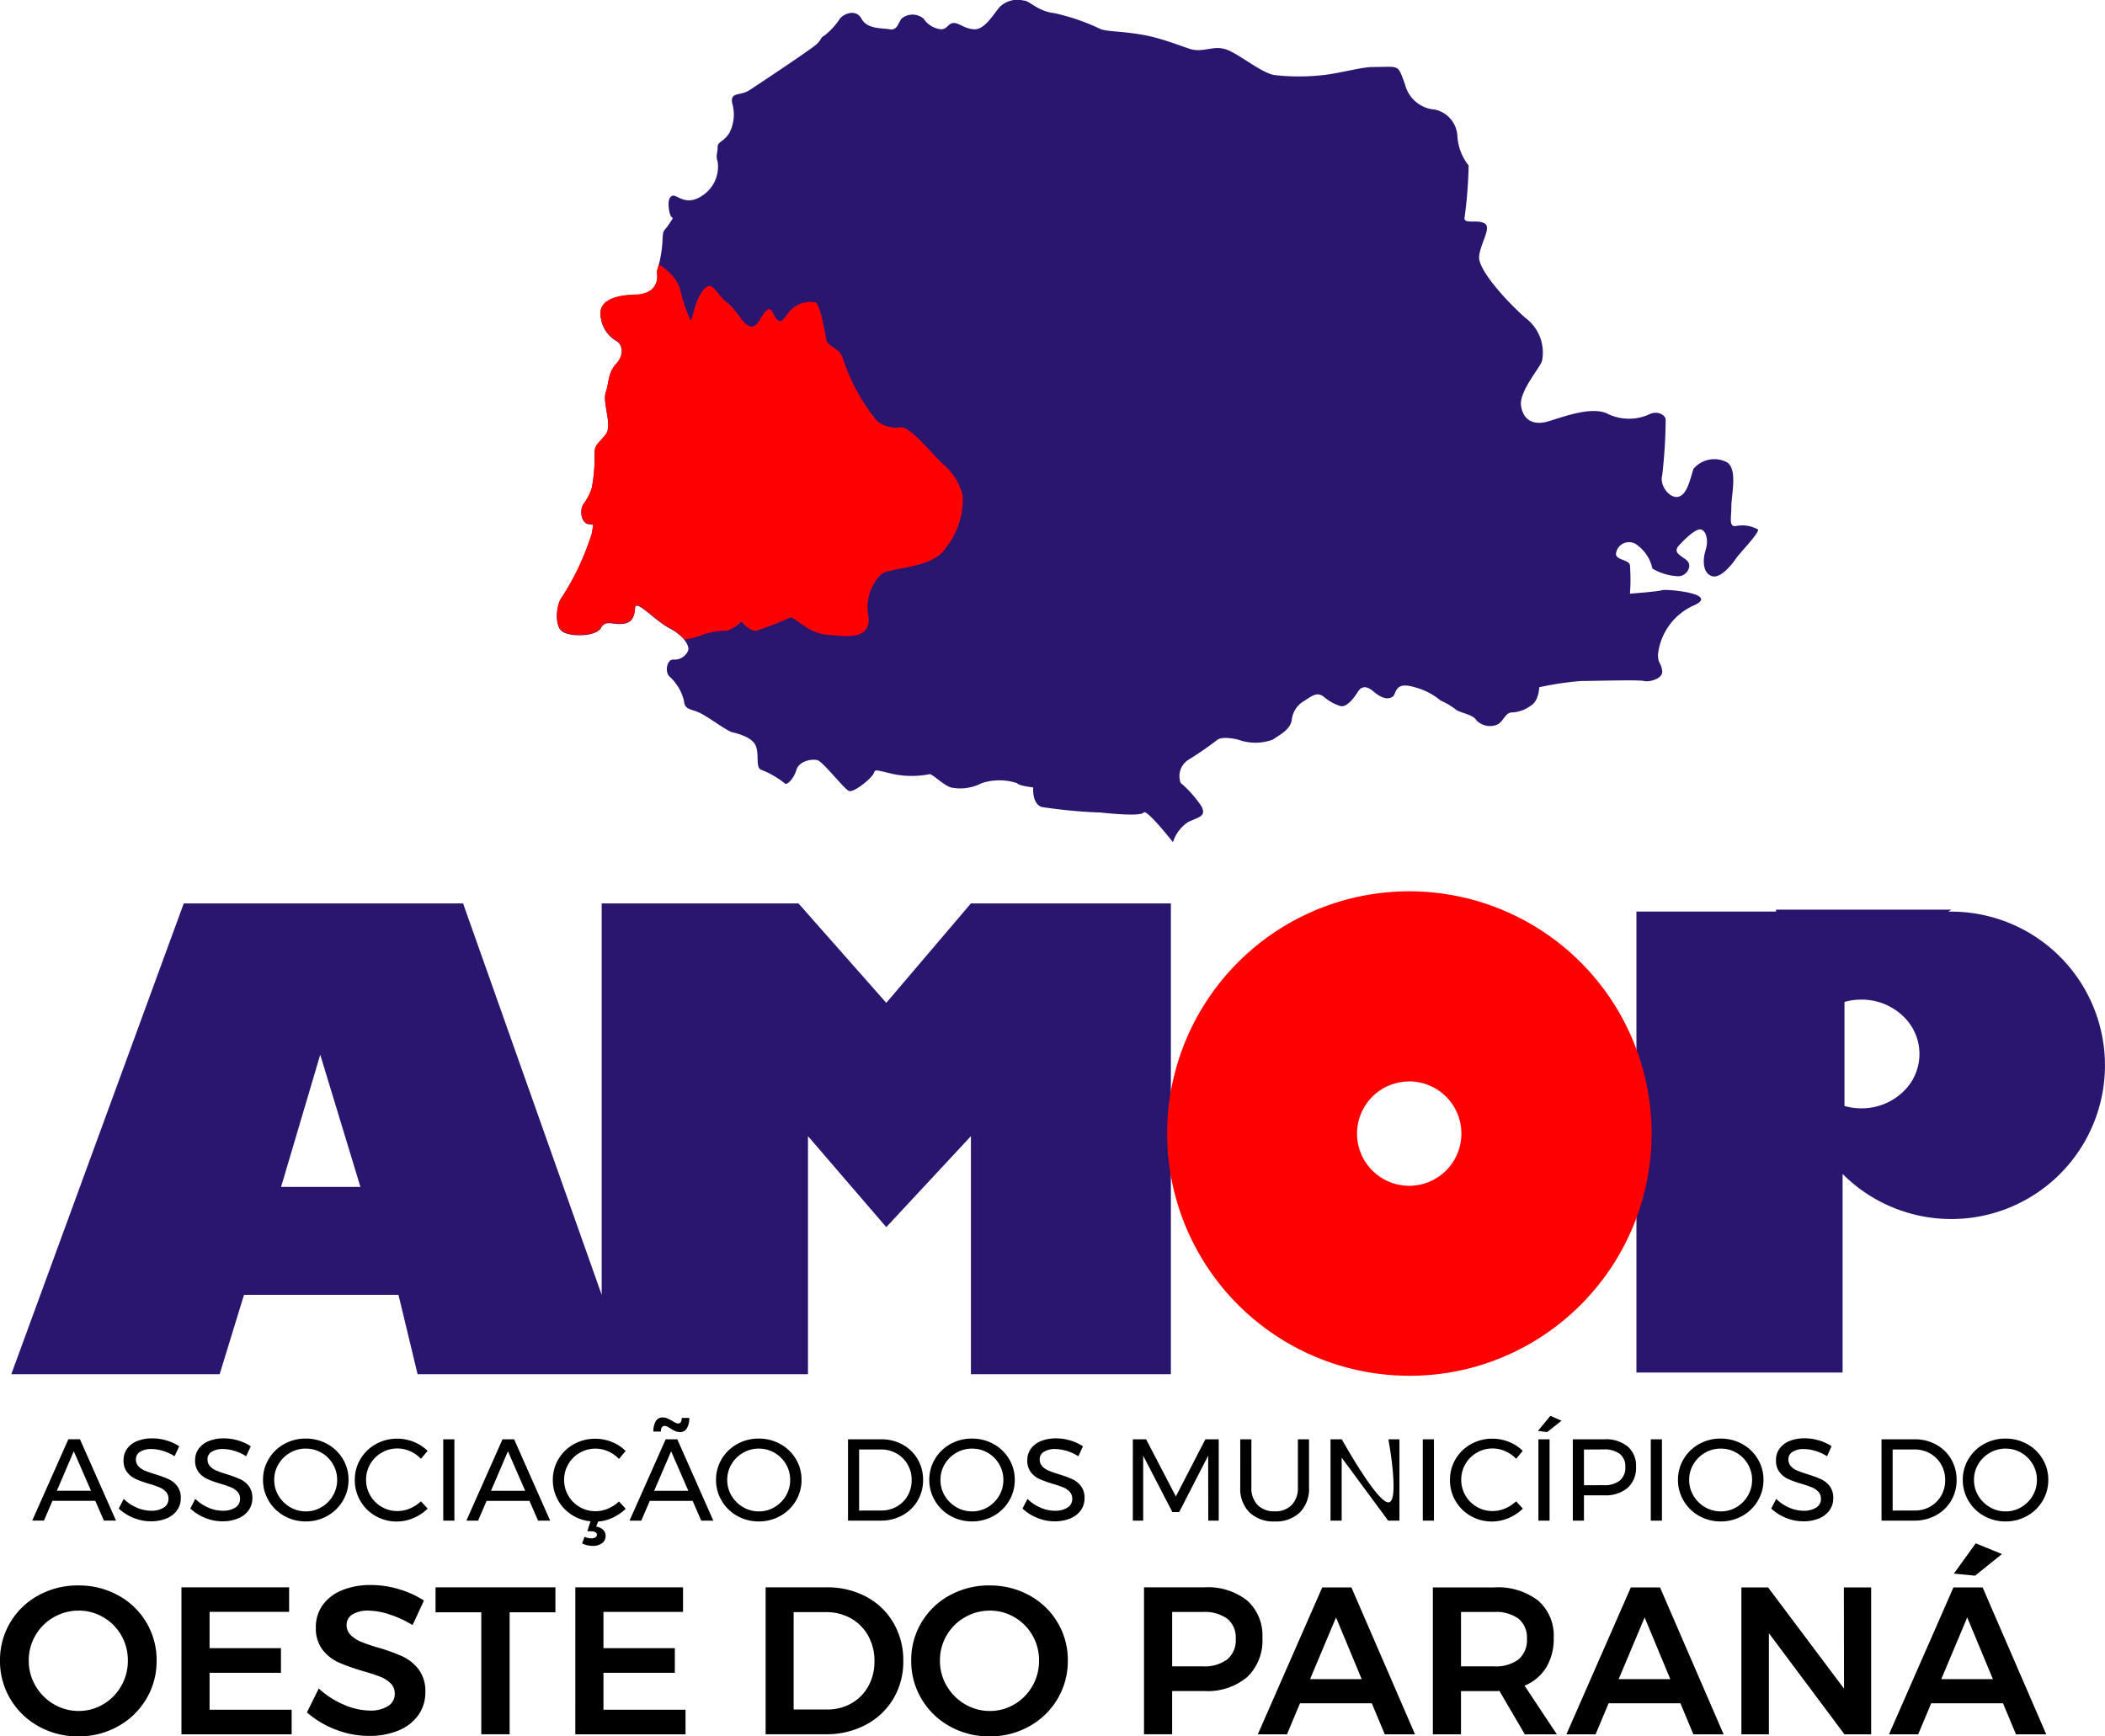 <svg xmlns="http://www.w3.org/2000/svg" width="106.559" height="87.908" viewBox="0 0 106.559 87.908"><defs><style>.a{fill:#2a166f;}.b{fill:red;}</style></defs><g transform="translate(0)"><path class="a" d="M58.7,23.834H48.578V11.783l-4.285,4.606L40.33,11.783V23.834H20.567L19.6,19.817h-7.82l-1.232,4.017H0L8.73,0H22.87l7.016,19.817V0h9.962l4.445,5.034L48.578,0H58.7V23.834ZM15.639,7.659l-1.982,6.695h4.017Z" transform="translate(0.572 45.738)"/><path class="a" d="M10.437,23.435H0V.095H7.07V0h8.87l-.153.1.153,0a7.782,7.782,0,0,1,3.028,14.949,7.774,7.774,0,0,1-8.531-1.669v10.06Zm.949-18.881a3.131,3.131,0,0,0-.854.118V9.94a3.134,3.134,0,0,0,.854.118,3.027,3.027,0,0,0,2.08-.806,2.628,2.628,0,0,0,0-3.891A3.027,3.027,0,0,0,11.386,4.554Z" transform="translate(82.839 46.054)"/><path class="a" d="M6506.7,8241.94a1.9,1.9,0,0,1,.778-1.026c.531-.247.92-.282.672-.777a5.7,5.7,0,0,0-1.061-1.2.979.979,0,0,1,.389-1.167,16.687,16.687,0,0,0,1.486-1.026c.106-.069.389-.142,1.025,0a2.517,2.517,0,0,0,1.769,0c.424-.282.884-.53.955-.989a1.257,1.257,0,0,1,.671-.99c.46-.318.637-.389.919-.213a2.4,2.4,0,0,0,.884.5c.389.071.814-.637.884-.742s.284-.426.779,0,.813.389.99.247.071-.778,1.1-.46a3.324,3.324,0,0,1,1.309.673,3.608,3.608,0,0,1,.778.46c.141.142.884.247,1.025.53a.958.958,0,0,0,1.1.211c.283-.177.389-.6.707-.6a1.681,1.681,0,0,0,.92-.319c.46-.248.46-.955.46-.955a15.469,15.469,0,0,1,2.122-.318c.637,0,2.936-.07,3.183,0s.991-.106.92-.53-.212-.354-.212-.813a3.091,3.091,0,0,1,1.8-2.477c1.379-.6-1.379-.849-1.592-.777s-1.627.176-1.627.176a9.757,9.757,0,0,0,0-1.449c-.071-.282-.708-.248-.708-.565a.662.662,0,0,1,1.1-.425,1.952,1.952,0,0,1,.743,1.167,2.768,2.768,0,0,0,1.344.39c.424-.036.672-.53.424-.778s-.778-.39-.424-.778.849-.85,1.1-.813.425.5.248,1.062-.106,1.2.354,1.309,1.061-.708,1.2-.92,1.2-1.309,1.1-1.45a1.621,1.621,0,0,0-1.1-.177c-.39.07-.248-.391-.248-.99s.353-1.98-.283-2.265a1.381,1.381,0,0,0-1.627.354c-.142.354-.283,1.272-.743,1.414s-.99-.564-.849-1.061a26.191,26.191,0,0,0,.177-2.759c.036-.354-.459-.53-.813-.354a2.475,2.475,0,0,1-2.087,0c-.778-.425-2.193.105-3.006.354s-1.309-.07-1.415-.778.92-1.874,1.061-2.263a2.187,2.187,0,0,0-.849-2.193c-.955-.85-2.405-2.44-2.334-3.112s.636-1.45.282-1.663-.99.037-1.026-.247a22.284,22.284,0,0,0,.213-2.687,2.642,2.642,0,0,1-.566-1.45,1.453,1.453,0,0,0-1.132-1.38,1.683,1.683,0,0,1-1.521-1.273c-.389-1.06-.248-.884-1.627-.884-.573,0-1.647.314-2.536.412a11.157,11.157,0,0,1-2.419,0c-.637-.07-1.835-1.085-2.473-1.3s-1.1.141-1.733,0c-.288-.064-1.339-.513-2.313-.708-1.061-.213-1.915-.183-2.3-.318a10.836,10.836,0,0,0-2.352-.813c-.884-.106-1.238-.637-1.556-.637a1.279,1.279,0,0,0-1.238.354c-.389.494-.778,1.132-1.273,1.1s-.743-.318-1.025-.318-.318.318-.637.318a1.2,1.2,0,0,1-.884-.53.859.859,0,0,0-1.131,0c-.177.247-.212.6-.6.53s-1.131,0-1.415-.53-.92-.247-1.1,0a3.638,3.638,0,0,1-.779.849c-.211.106-.141.212-.424.46s-2.4,1.662-2.935,2.016-.566.39-.884.46-.5.105-.424.5a2.03,2.03,0,0,1-.142,1.485c-.318.5-.6.425-.6.743s-.105.389,0,.707a1.741,1.741,0,0,1-.778,1.734c-.778.53-1.238,0-1.451,0s-.318.282-.211.812.318.107,0,.6-.318.213-.354.955a6.351,6.351,0,0,1-.283,1.486s.284,1.131-1.1,1.167-1.875.5-1.733,1.167a1.592,1.592,0,0,0,.778,1.167c.318.178.424.708,0,1.168s-.354.92-.531,1.45.354,1.661,0,2.121-.531.5-.566.884a8.406,8.406,0,0,1-.141,1.841,2.831,2.831,0,0,1-.425.813c-.177.248-.142.885.212.99s.318-.142.213.5a13.256,13.256,0,0,1-1.486,3.184c-.318.354-.424,1.485,0,1.768s1.7.248,1.945-.176.531-.178,1.061-.213.637-.354.673-.814.99.638,1.733,1.027,1.025.883.955,1.131a.751.751,0,0,1-.743.46c-.318-.035-.459.6-.211.849a2.444,2.444,0,0,1,.742,1.239c.036.46.319.389.778.6s1.38.92,1.663.989,1.026.248,1.2.708-.035,1.1.283,1.2a4.457,4.457,0,0,1,1.167.673c.105.142.459-.213.6-.673s.778-.565,1.061-.494,1.344,1.45,1.592,1.556,1.1-.6,1.238-.849-.036-.247,1.025,0a4.66,4.66,0,0,0,1.839,0c.177.035.708.566,1.061.673a2.336,2.336,0,0,0,1.557-.213,2.854,2.854,0,0,1,1.8,0c.106.142.813.213.813.213s-.071.813.425.99a25.231,25.231,0,0,0,3.006.282c.284.035,2.017.213,2.158,0S6506.7,8241.94,6506.7,8241.94Z" transform="translate(-6447.322 -8199.302)"/><path class="b" d="M5.691,18.4c-.743-.389-1.7-1.485-1.733-1.026s-.141.778-.672.813a2.142,2.142,0,0,1-.412-.018c-.283-.034-.475-.068-.649.231-.247.424-1.521.46-1.945.177s-.318-1.415,0-1.768a13.227,13.227,0,0,0,1.485-3.183c.106-.637.142-.389-.212-.5s-.389-.743-.212-.99a2.807,2.807,0,0,0,.424-.813,8.384,8.384,0,0,0,.142-1.839c.035-.389.212-.424.566-.884s-.177-1.592,0-2.122.106-.99.531-1.45.318-.99,0-1.167A1.6,1.6,0,0,1,2.225,2.7c-.141-.672.354-1.132,1.733-1.167S5.055.363,5.055.363,5.1.221,5.158,0a2.877,2.877,0,0,1,.514.405,1.861,1.861,0,0,1,.585.937,7.215,7.215,0,0,0,.507,1.483c.117.039.156-.859.625-1.483s.625.117,1.21.585.781,1.093,1.171,1.21.507-.468.82-.78.351.312.585.468.273-.039.625-.468a1.439,1.439,0,0,1,1.288-.43c.234.078.468,1.444.547,1.874s.7.39.859,1.015a9.712,9.712,0,0,0,1.717,3.123,1.553,1.553,0,0,0,1.21.312c.547,0,1.8,1.64,2.225,1.952a3,3,0,0,1,.9,1.522,4.02,4.02,0,0,1-.9,2.693c-.7,1.015-2.771.9-3.24,1.288a2.386,2.386,0,0,0-.625,2.186c.078,1.171-1.21.937-2.147.859s-1.6-.937-1.835-.859a17.554,17.554,0,0,1-1.718.664c-.312.039-.742-.468-.742-.468a1.833,1.833,0,0,1-.742.468,3.412,3.412,0,0,0-1.21.2A4.268,4.268,0,0,1,6.455,19,2.38,2.38,0,0,0,5.691,18.4Z" transform="translate(28.191 13.379)"/><path d="M-265.823-22.656l-.435-1h-2.171l-.429,1h-.594l1.829-4.118h.588l1.824,4.118Zm-2.382-1.512h1.729l-.871-2Zm5.959-1.747a2.369,2.369,0,0,0-.6-.274,2.017,2.017,0,0,0-.568-.091,1.048,1.048,0,0,0-.574.138.43.43,0,0,0-.215.379.5.5,0,0,0,.129.356.916.916,0,0,0,.318.218q.188.079.524.185a5.913,5.913,0,0,1,.677.247,1.171,1.171,0,0,1,.441.35.968.968,0,0,1,.182.615,1.027,1.027,0,0,1-.191.618,1.224,1.224,0,0,1-.535.409,2.034,2.034,0,0,1-.791.144,2.3,2.3,0,0,1-.882-.176,2.393,2.393,0,0,1-.741-.471l.253-.488a2.123,2.123,0,0,0,.662.444,1.825,1.825,0,0,0,.715.156,1.143,1.143,0,0,0,.65-.162.5.5,0,0,0,.238-.438.511.511,0,0,0-.129-.359.913.913,0,0,0-.326-.224,5.556,5.556,0,0,0-.532-.182,5.444,5.444,0,0,1-.671-.241,1.158,1.158,0,0,1-.438-.347.956.956,0,0,1-.179-.606.97.97,0,0,1,.182-.582,1.151,1.151,0,0,1,.512-.388,2,2,0,0,1,.765-.135,2.471,2.471,0,0,1,.727.109,2.434,2.434,0,0,1,.632.291Zm3.624,0a2.369,2.369,0,0,0-.6-.274,2.017,2.017,0,0,0-.568-.091,1.048,1.048,0,0,0-.574.138.43.43,0,0,0-.215.379.5.5,0,0,0,.129.356.916.916,0,0,0,.318.218q.188.079.524.185a5.91,5.91,0,0,1,.676.247,1.171,1.171,0,0,1,.441.35.968.968,0,0,1,.182.615,1.027,1.027,0,0,1-.191.618,1.224,1.224,0,0,1-.535.409,2.034,2.034,0,0,1-.791.144,2.3,2.3,0,0,1-.882-.176,2.393,2.393,0,0,1-.741-.471l.253-.488a2.124,2.124,0,0,0,.662.444,1.825,1.825,0,0,0,.715.156,1.143,1.143,0,0,0,.65-.162.5.5,0,0,0,.238-.438.511.511,0,0,0-.129-.359.913.913,0,0,0-.326-.224,5.553,5.553,0,0,0-.532-.182,5.442,5.442,0,0,1-.671-.241,1.158,1.158,0,0,1-.438-.347.956.956,0,0,1-.179-.606.97.97,0,0,1,.182-.582,1.151,1.151,0,0,1,.512-.388,2,2,0,0,1,.765-.135,2.471,2.471,0,0,1,.727.109,2.434,2.434,0,0,1,.632.291Zm3.018-.894a2.207,2.207,0,0,1,1.091.276,2.077,2.077,0,0,1,.785.756,2.011,2.011,0,0,1,.288,1.056,2.041,2.041,0,0,1-.288,1.062,2.086,2.086,0,0,1-.785.765,2.189,2.189,0,0,1-1.091.279,2.189,2.189,0,0,1-1.091-.279,2.085,2.085,0,0,1-.785-.765,2.042,2.042,0,0,1-.288-1.062,2.011,2.011,0,0,1,.288-1.056,2.084,2.084,0,0,1,.782-.756A2.2,2.2,0,0,1-255.6-26.809Zm.006.506a1.57,1.57,0,0,0-.8.212,1.61,1.61,0,0,0-.585.574,1.517,1.517,0,0,0-.218.8,1.532,1.532,0,0,0,.218.8,1.625,1.625,0,0,0,.585.579,1.553,1.553,0,0,0,.8.215,1.522,1.522,0,0,0,.791-.215,1.617,1.617,0,0,0,.576-.579,1.548,1.548,0,0,0,.215-.8,1.533,1.533,0,0,0-.215-.8,1.6,1.6,0,0,0-.576-.574A1.538,1.538,0,0,0-255.6-26.3Zm5.824.518a1.7,1.7,0,0,0-.547-.385,1.567,1.567,0,0,0-.641-.138,1.565,1.565,0,0,0-.8.212,1.57,1.57,0,0,0-.577.574,1.549,1.549,0,0,0-.212.8,1.554,1.554,0,0,0,.212.794,1.563,1.563,0,0,0,.577.576,1.565,1.565,0,0,0,.8.212,1.612,1.612,0,0,0,.635-.132,1.836,1.836,0,0,0,.553-.362l.341.371a2.3,2.3,0,0,1-.724.479,2.133,2.133,0,0,1-.835.174,2.129,2.129,0,0,1-1.077-.279,2.067,2.067,0,0,1-.771-.762,2.069,2.069,0,0,1-.282-1.065,2.026,2.026,0,0,1,.285-1.056,2.062,2.062,0,0,1,.779-.756,2.191,2.191,0,0,1,1.088-.276,2.215,2.215,0,0,1,.832.162,2.058,2.058,0,0,1,.7.456Zm1.129-.988h.565v4.118h-.565Zm4.8,4.118-.435-1h-2.171l-.429,1h-.594l1.829-4.118h.588l1.824,4.118Zm-2.382-1.512h1.729l-.871-2Zm5.324,1.818a.6.6,0,0,1,.356.162.417.417,0,0,1,.121.3.444.444,0,0,1-.182.374.748.748,0,0,1-.465.138,1.267,1.267,0,0,1-.541-.124l.118-.335a.954.954,0,0,0,.359.076.328.328,0,0,0,.2-.056.159.159,0,0,0,.074-.126.147.147,0,0,0-.079-.126.413.413,0,0,0-.221-.05h-.188l.159-.506a2.106,2.106,0,0,1-.971-.341,2.065,2.065,0,0,1-.685-.75,2.073,2.073,0,0,1-.25-1,2.026,2.026,0,0,1,.285-1.056,2.061,2.061,0,0,1,.779-.756,2.191,2.191,0,0,1,1.088-.276,2.215,2.215,0,0,1,.832.162,2.057,2.057,0,0,1,.7.456l-.335.406a1.7,1.7,0,0,0-.547-.385,1.566,1.566,0,0,0-.641-.138,1.565,1.565,0,0,0-.8.212,1.571,1.571,0,0,0-.577.574,1.549,1.549,0,0,0-.212.8,1.554,1.554,0,0,0,.212.794,1.564,1.564,0,0,0,.577.576,1.565,1.565,0,0,0,.8.212,1.612,1.612,0,0,0,.635-.132,1.836,1.836,0,0,0,.553-.362l.341.371a2.43,2.43,0,0,1-.65.447,2.121,2.121,0,0,1-.75.2Zm5.318-.306-.435-1h-2.171l-.429,1h-.594l1.829-4.118h.588l1.824,4.118Zm-2.382-1.512h1.729l-.871-2Zm1.777-3.688a1.036,1.036,0,0,1-.115.515.386.386,0,0,1-.362.2.579.579,0,0,1-.232-.047,1.865,1.865,0,0,1-.256-.141q-.106-.065-.168-.094a.269.269,0,0,0-.115-.029q-.188,0-.188.288h-.382a1.036,1.036,0,0,1,.115-.515.386.386,0,0,1,.362-.2.569.569,0,0,1,.226.044,2.383,2.383,0,0,1,.262.138q.106.065.168.094a.269.269,0,0,0,.115.029q.188,0,.188-.282Zm3.518,1.047a2.207,2.207,0,0,1,1.091.276,2.077,2.077,0,0,1,.785.756,2.011,2.011,0,0,1,.288,1.056,2.041,2.041,0,0,1-.288,1.062,2.086,2.086,0,0,1-.785.765,2.189,2.189,0,0,1-1.091.279,2.189,2.189,0,0,1-1.091-.279,2.086,2.086,0,0,1-.785-.765,2.041,2.041,0,0,1-.288-1.062,2.011,2.011,0,0,1,.288-1.056,2.084,2.084,0,0,1,.782-.756A2.2,2.2,0,0,1-232.675-26.809Zm.006.506a1.57,1.57,0,0,0-.8.212,1.609,1.609,0,0,0-.585.574,1.517,1.517,0,0,0-.218.8,1.532,1.532,0,0,0,.218.8,1.625,1.625,0,0,0,.585.579,1.553,1.553,0,0,0,.8.215,1.522,1.522,0,0,0,.791-.215,1.616,1.616,0,0,0,.577-.579,1.548,1.548,0,0,0,.215-.8,1.533,1.533,0,0,0-.215-.8,1.6,1.6,0,0,0-.577-.574A1.538,1.538,0,0,0-232.669-26.3Zm6.188-.471a2.209,2.209,0,0,1,1.085.268,1.969,1.969,0,0,1,.762.738,2.04,2.04,0,0,1,.276,1.053,2.023,2.023,0,0,1-.279,1.053,1.985,1.985,0,0,1-.768.738,2.238,2.238,0,0,1-1.094.268h-1.659v-4.118Zm.012,3.606a1.543,1.543,0,0,0,.779-.2,1.468,1.468,0,0,0,.553-.553,1.553,1.553,0,0,0,.2-.788,1.547,1.547,0,0,0-.206-.794,1.5,1.5,0,0,0-.562-.556,1.569,1.569,0,0,0-.791-.2h-1.1v3.094Zm4.588-3.641a2.207,2.207,0,0,1,1.091.276,2.077,2.077,0,0,1,.785.756,2.011,2.011,0,0,1,.288,1.056A2.041,2.041,0,0,1-220-23.659a2.086,2.086,0,0,1-.785.765,2.189,2.189,0,0,1-1.091.279,2.189,2.189,0,0,1-1.091-.279,2.086,2.086,0,0,1-.785-.765,2.041,2.041,0,0,1-.288-1.062,2.011,2.011,0,0,1,.288-1.056,2.083,2.083,0,0,1,.782-.756A2.2,2.2,0,0,1-221.88-26.809Zm.006.506a1.57,1.57,0,0,0-.8.212,1.609,1.609,0,0,0-.585.574,1.517,1.517,0,0,0-.218.8,1.532,1.532,0,0,0,.218.8,1.625,1.625,0,0,0,.585.579,1.553,1.553,0,0,0,.8.215,1.522,1.522,0,0,0,.791-.215,1.617,1.617,0,0,0,.576-.579,1.548,1.548,0,0,0,.215-.8,1.533,1.533,0,0,0-.215-.8,1.6,1.6,0,0,0-.576-.574A1.538,1.538,0,0,0-221.874-26.3Zm5.377.388a2.369,2.369,0,0,0-.6-.274,2.017,2.017,0,0,0-.568-.091,1.048,1.048,0,0,0-.574.138.43.43,0,0,0-.215.379.5.5,0,0,0,.129.356.916.916,0,0,0,.318.218q.188.079.524.185a5.909,5.909,0,0,1,.676.247,1.171,1.171,0,0,1,.441.35.968.968,0,0,1,.182.615,1.027,1.027,0,0,1-.191.618,1.225,1.225,0,0,1-.535.409,2.034,2.034,0,0,1-.791.144,2.3,2.3,0,0,1-.882-.176,2.393,2.393,0,0,1-.741-.471l.253-.488a2.124,2.124,0,0,0,.662.444,1.825,1.825,0,0,0,.715.156,1.143,1.143,0,0,0,.65-.162.5.5,0,0,0,.238-.438.51.51,0,0,0-.129-.359.913.913,0,0,0-.326-.224,5.557,5.557,0,0,0-.532-.182,5.442,5.442,0,0,1-.671-.241,1.158,1.158,0,0,1-.438-.347.956.956,0,0,1-.179-.606.97.97,0,0,1,.182-.582,1.151,1.151,0,0,1,.512-.388,2,2,0,0,1,.765-.135,2.471,2.471,0,0,1,.726.109,2.434,2.434,0,0,1,.632.291Zm2.759-.859h.671l1.506,2.894,1.494-2.894h.676v4.118h-.529l-.006-3.288-1.465,2.853h-.347l-1.477-2.853v3.288h-.524Zm6,2.435a1.218,1.218,0,0,0,.315.891,1.16,1.16,0,0,0,.868.321,1.142,1.142,0,0,0,.859-.321,1.224,1.224,0,0,0,.312-.891v-2.435h.565v2.435a1.7,1.7,0,0,1-.462,1.265,1.727,1.727,0,0,1-1.274.459,1.746,1.746,0,0,1-1.282-.459,1.7,1.7,0,0,1-.465-1.265v-2.435h.565Zm6.936-2.435h.559v4.118h-.571l-2.353-3.188v3.188h-.565v-4.118h.571s1.769,3.194,2.359,3.194S-200.8-26.774-200.8-26.774Zm1.741,0h.565v4.118h-.565Zm4.724.988a1.7,1.7,0,0,0-.547-.385,1.566,1.566,0,0,0-.641-.138,1.565,1.565,0,0,0-.8.212,1.57,1.57,0,0,0-.577.574,1.549,1.549,0,0,0-.212.8,1.554,1.554,0,0,0,.212.794,1.563,1.563,0,0,0,.577.576,1.565,1.565,0,0,0,.8.212,1.612,1.612,0,0,0,.635-.132,1.836,1.836,0,0,0,.553-.362l.341.371a2.3,2.3,0,0,1-.724.479,2.133,2.133,0,0,1-.835.174,2.129,2.129,0,0,1-1.077-.279,2.067,2.067,0,0,1-.771-.762,2.069,2.069,0,0,1-.282-1.065,2.026,2.026,0,0,1,.285-1.056,2.061,2.061,0,0,1,.779-.756,2.191,2.191,0,0,1,1.088-.276,2.215,2.215,0,0,1,.832.162,2.057,2.057,0,0,1,.7.456Zm1.129-.988h.565v4.118h-.565Zm.606-1.188.565.247-.729.576-.465-.059Zm2.724,1.188a1.763,1.763,0,0,1,1.191.365,1.282,1.282,0,0,1,.421,1.024,1.359,1.359,0,0,1-.424,1.068,1.719,1.719,0,0,1-1.188.379H-190.9v1.282h-.565v-4.118Zm-.024,2.324a1.248,1.248,0,0,0,.812-.232.836.836,0,0,0,.282-.685.8.8,0,0,0-.282-.668,1.271,1.271,0,0,0-.812-.226l-1,.006v1.806Zm2.382-2.324h.565v4.118h-.565Zm3.541-.035a2.207,2.207,0,0,1,1.091.276,2.077,2.077,0,0,1,.785.756,2.011,2.011,0,0,1,.288,1.056,2.041,2.041,0,0,1-.288,1.062,2.086,2.086,0,0,1-.785.765,2.189,2.189,0,0,1-1.091.279,2.189,2.189,0,0,1-1.091-.279,2.086,2.086,0,0,1-.785-.765,2.041,2.041,0,0,1-.288-1.062,2.011,2.011,0,0,1,.288-1.056,2.084,2.084,0,0,1,.782-.756A2.2,2.2,0,0,1-183.979-26.809Zm.006.506a1.57,1.57,0,0,0-.8.212,1.609,1.609,0,0,0-.585.574,1.517,1.517,0,0,0-.218.8,1.532,1.532,0,0,0,.218.8,1.625,1.625,0,0,0,.585.579,1.553,1.553,0,0,0,.8.215,1.522,1.522,0,0,0,.791-.215,1.616,1.616,0,0,0,.576-.579,1.548,1.548,0,0,0,.215-.8,1.533,1.533,0,0,0-.215-.8,1.6,1.6,0,0,0-.576-.574A1.538,1.538,0,0,0-183.973-26.3Zm5.377.388a2.369,2.369,0,0,0-.6-.274,2.017,2.017,0,0,0-.568-.091,1.048,1.048,0,0,0-.574.138.43.43,0,0,0-.215.379.5.5,0,0,0,.129.356.916.916,0,0,0,.318.218q.188.079.524.185a5.908,5.908,0,0,1,.676.247,1.171,1.171,0,0,1,.441.35.968.968,0,0,1,.182.615,1.027,1.027,0,0,1-.191.618,1.225,1.225,0,0,1-.535.409,2.034,2.034,0,0,1-.791.144,2.3,2.3,0,0,1-.882-.176,2.393,2.393,0,0,1-.741-.471l.253-.488a2.124,2.124,0,0,0,.662.444,1.825,1.825,0,0,0,.715.156,1.143,1.143,0,0,0,.65-.162.5.5,0,0,0,.238-.438.51.51,0,0,0-.129-.359.912.912,0,0,0-.326-.224,5.556,5.556,0,0,0-.532-.182,5.44,5.44,0,0,1-.671-.241,1.158,1.158,0,0,1-.438-.347.956.956,0,0,1-.179-.606A.97.97,0,0,1-181-26.3a1.151,1.151,0,0,1,.512-.388,2,2,0,0,1,.765-.135,2.471,2.471,0,0,1,.726.109,2.434,2.434,0,0,1,.632.291Zm4.435-.859a2.209,2.209,0,0,1,1.085.268,1.969,1.969,0,0,1,.762.738,2.04,2.04,0,0,1,.276,1.053,2.023,2.023,0,0,1-.279,1.053,1.985,1.985,0,0,1-.768.738,2.238,2.238,0,0,1-1.094.268h-1.659v-4.118Zm.012,3.606a1.543,1.543,0,0,0,.779-.2,1.468,1.468,0,0,0,.553-.553,1.553,1.553,0,0,0,.2-.788,1.547,1.547,0,0,0-.206-.794,1.5,1.5,0,0,0-.562-.556,1.569,1.569,0,0,0-.791-.2h-1.1v3.094Zm4.588-3.641a2.207,2.207,0,0,1,1.091.276,2.077,2.077,0,0,1,.785.756,2.011,2.011,0,0,1,.288,1.056,2.041,2.041,0,0,1-.288,1.062,2.086,2.086,0,0,1-.785.765,2.189,2.189,0,0,1-1.091.279,2.189,2.189,0,0,1-1.091-.279,2.086,2.086,0,0,1-.785-.765,2.041,2.041,0,0,1-.288-1.062,2.011,2.011,0,0,1,.288-1.056,2.084,2.084,0,0,1,.782-.756A2.2,2.2,0,0,1-169.561-26.809Zm.006.506a1.57,1.57,0,0,0-.8.212,1.609,1.609,0,0,0-.585.574,1.517,1.517,0,0,0-.218.8,1.532,1.532,0,0,0,.218.8,1.625,1.625,0,0,0,.585.579,1.553,1.553,0,0,0,.8.215,1.522,1.522,0,0,0,.791-.215,1.617,1.617,0,0,0,.576-.579,1.548,1.548,0,0,0,.215-.8,1.533,1.533,0,0,0-.215-.8,1.6,1.6,0,0,0-.576-.574A1.538,1.538,0,0,0-169.555-26.3Z" transform="translate(271.083 99.641)"/><path d="M-268.084-48.824a4.11,4.11,0,0,1,2.014.5,3.719,3.719,0,0,1,1.429,1.371,3.7,3.7,0,0,1,.521,1.934,3.727,3.727,0,0,1-.521,1.939,3.785,3.785,0,0,1-1.429,1.387,4.042,4.042,0,0,1-2.014.51,4.042,4.042,0,0,1-2.014-.51,3.785,3.785,0,0,1-1.429-1.387,3.727,3.727,0,0,1-.521-1.939,3.7,3.7,0,0,1,.521-1.934,3.719,3.719,0,0,1,1.429-1.371A4.11,4.11,0,0,1-268.084-48.824Zm.021,1.275a2.5,2.5,0,0,0-1.265.335,2.487,2.487,0,0,0-.924.914,2.482,2.482,0,0,0-.34,1.28,2.481,2.481,0,0,0,.345,1.286,2.57,2.57,0,0,0,.925.925,2.443,2.443,0,0,0,1.259.34,2.4,2.4,0,0,0,1.243-.34,2.5,2.5,0,0,0,.909-.925,2.541,2.541,0,0,0,.335-1.286,2.512,2.512,0,0,0-.335-1.28,2.471,2.471,0,0,0-.909-.914A2.425,2.425,0,0,0-268.063-47.549Zm5.2-1.18h5.451v1.243h-4.027v1.838h3.613V-44.4h-3.613v1.87h4.155v1.243h-5.579Zm11.7,1.913a5.383,5.383,0,0,0-1.174-.542,3.545,3.545,0,0,0-1.057-.191,1.481,1.481,0,0,0-.808.191.6.6,0,0,0-.3.531.7.7,0,0,0,.207.515,1.619,1.619,0,0,0,.521.34,8.264,8.264,0,0,0,.855.292,9.346,9.346,0,0,1,1.238.446,2.208,2.208,0,0,1,.824.659,1.813,1.813,0,0,1,.34,1.148,1.962,1.962,0,0,1-.367,1.185,2.3,2.3,0,0,1-1.01.77,3.827,3.827,0,0,1-1.472.266,4.631,4.631,0,0,1-1.7-.324,4.828,4.828,0,0,1-1.445-.866l.6-1.211a4.356,4.356,0,0,0,1.265.818,3.363,3.363,0,0,0,1.307.3,1.66,1.66,0,0,0,.935-.228.712.712,0,0,0,.34-.622.713.713,0,0,0-.207-.526,1.542,1.542,0,0,0-.526-.335q-.319-.128-.871-.287a10.319,10.319,0,0,1-1.233-.436,2.141,2.141,0,0,1-.818-.643,1.773,1.773,0,0,1-.34-1.132,1.9,1.9,0,0,1,.345-1.132,2.223,2.223,0,0,1,.978-.749,3.747,3.747,0,0,1,1.461-.266,4.938,4.938,0,0,1,1.429.213,4.826,4.826,0,0,1,1.259.574ZM-250-48.728h6.068v1.265h-2.317v6.174h-1.435v-6.174H-250Zm7.077,0h5.451v1.243H-241.5v1.838h3.613V-44.4H-241.5v1.87h4.155v1.243h-5.579Zm12.72,0a4.161,4.161,0,0,1,2,.473,3.473,3.473,0,0,1,1.381,1.323,3.725,3.725,0,0,1,.5,1.923,3.667,3.667,0,0,1-.5,1.918,3.541,3.541,0,0,1-1.4,1.323,4.23,4.23,0,0,1-2.03.478h-3.039v-7.439Zm.032,6.185a2.425,2.425,0,0,0,1.227-.313,2.224,2.224,0,0,0,.855-.871,2.582,2.582,0,0,0,.308-1.27,2.572,2.572,0,0,0-.319-1.28,2.257,2.257,0,0,0-.877-.882,2.5,2.5,0,0,0-1.249-.313h-1.647v4.931Zm8.214-6.28a4.11,4.11,0,0,1,2.014.5,3.719,3.719,0,0,1,1.429,1.371,3.7,3.7,0,0,1,.521,1.934,3.727,3.727,0,0,1-.521,1.939,3.785,3.785,0,0,1-1.429,1.387,4.042,4.042,0,0,1-2.014.51,4.042,4.042,0,0,1-2.014-.51A3.785,3.785,0,0,1-225.4-43.08a3.727,3.727,0,0,1-.521-1.939,3.7,3.7,0,0,1,.521-1.934,3.719,3.719,0,0,1,1.429-1.371A4.11,4.11,0,0,1-221.955-48.824Zm.021,1.275a2.5,2.5,0,0,0-1.265.335,2.488,2.488,0,0,0-.925.914,2.482,2.482,0,0,0-.34,1.28,2.481,2.481,0,0,0,.345,1.286,2.57,2.57,0,0,0,.925.925,2.443,2.443,0,0,0,1.259.34,2.4,2.4,0,0,0,1.243-.34,2.5,2.5,0,0,0,.909-.925,2.542,2.542,0,0,0,.335-1.286,2.513,2.513,0,0,0-.335-1.28,2.472,2.472,0,0,0-.909-.914A2.425,2.425,0,0,0-221.933-47.549Zm10.85-1.18a3.21,3.21,0,0,1,2.173.669,2.371,2.371,0,0,1,.77,1.892,2.554,2.554,0,0,1-.77,1.982,3.1,3.1,0,0,1-2.173.707h-1.626v2.189h-1.424v-7.439Zm-.074,4a1.916,1.916,0,0,0,1.238-.351,1.264,1.264,0,0,0,.43-1.041,1.221,1.221,0,0,0-.43-1.02,1.959,1.959,0,0,0-1.238-.34h-1.551v2.752Zm9.213,3.443-.659-1.573h-3.634l-.659,1.573h-1.477l3.262-7.439h1.477l3.22,7.439Zm-3.783-2.795h2.614l-1.3-3.124Zm10.871,2.795-1.286-2.2a2.371,2.371,0,0,1-.266.011h-1.679v2.189h-1.424v-7.439h3.1a3.344,3.344,0,0,1,2.232.669,2.348,2.348,0,0,1,.786,1.892,2.8,2.8,0,0,1-.377,1.488,2.309,2.309,0,0,1-1.1.925l1.636,2.465Zm-3.23-3.443h1.679a1.894,1.894,0,0,0,1.233-.351,1.272,1.272,0,0,0,.425-1.041,1.228,1.228,0,0,0-.425-1.02,1.936,1.936,0,0,0-1.233-.34h-1.679Zm11.764,3.443-.659-1.573h-3.634l-.659,1.573h-1.477l3.262-7.439h1.477l3.22,7.439Zm-3.783-2.795h2.614l-1.3-3.124Zm11.4-4.644h1.381v7.439h-1.35l-3.826-5.122v5.122h-1.392v-7.439h1.35L-178.7-43.6Zm8.714,7.439-.659-1.573h-3.634l-.659,1.573h-1.477l3.262-7.439h1.477l3.22,7.439Zm-3.783-2.795h2.614l-1.3-3.124Zm1.743-6.875,1.328.542-1.36,1.095-1.073-.106Z" transform="translate(272.048 129.091)"/><path class="b" d="M12.262,24.524A12.265,12.265,0,0,1,7.489.964a12.265,12.265,0,0,1,9.546,22.6A12.185,12.185,0,0,1,12.262,24.524Zm0-14.9A2.641,2.641,0,1,0,14.9,12.262,2.644,2.644,0,0,0,12.262,9.621Z" transform="translate(59.078 45.128)"/></g></svg>